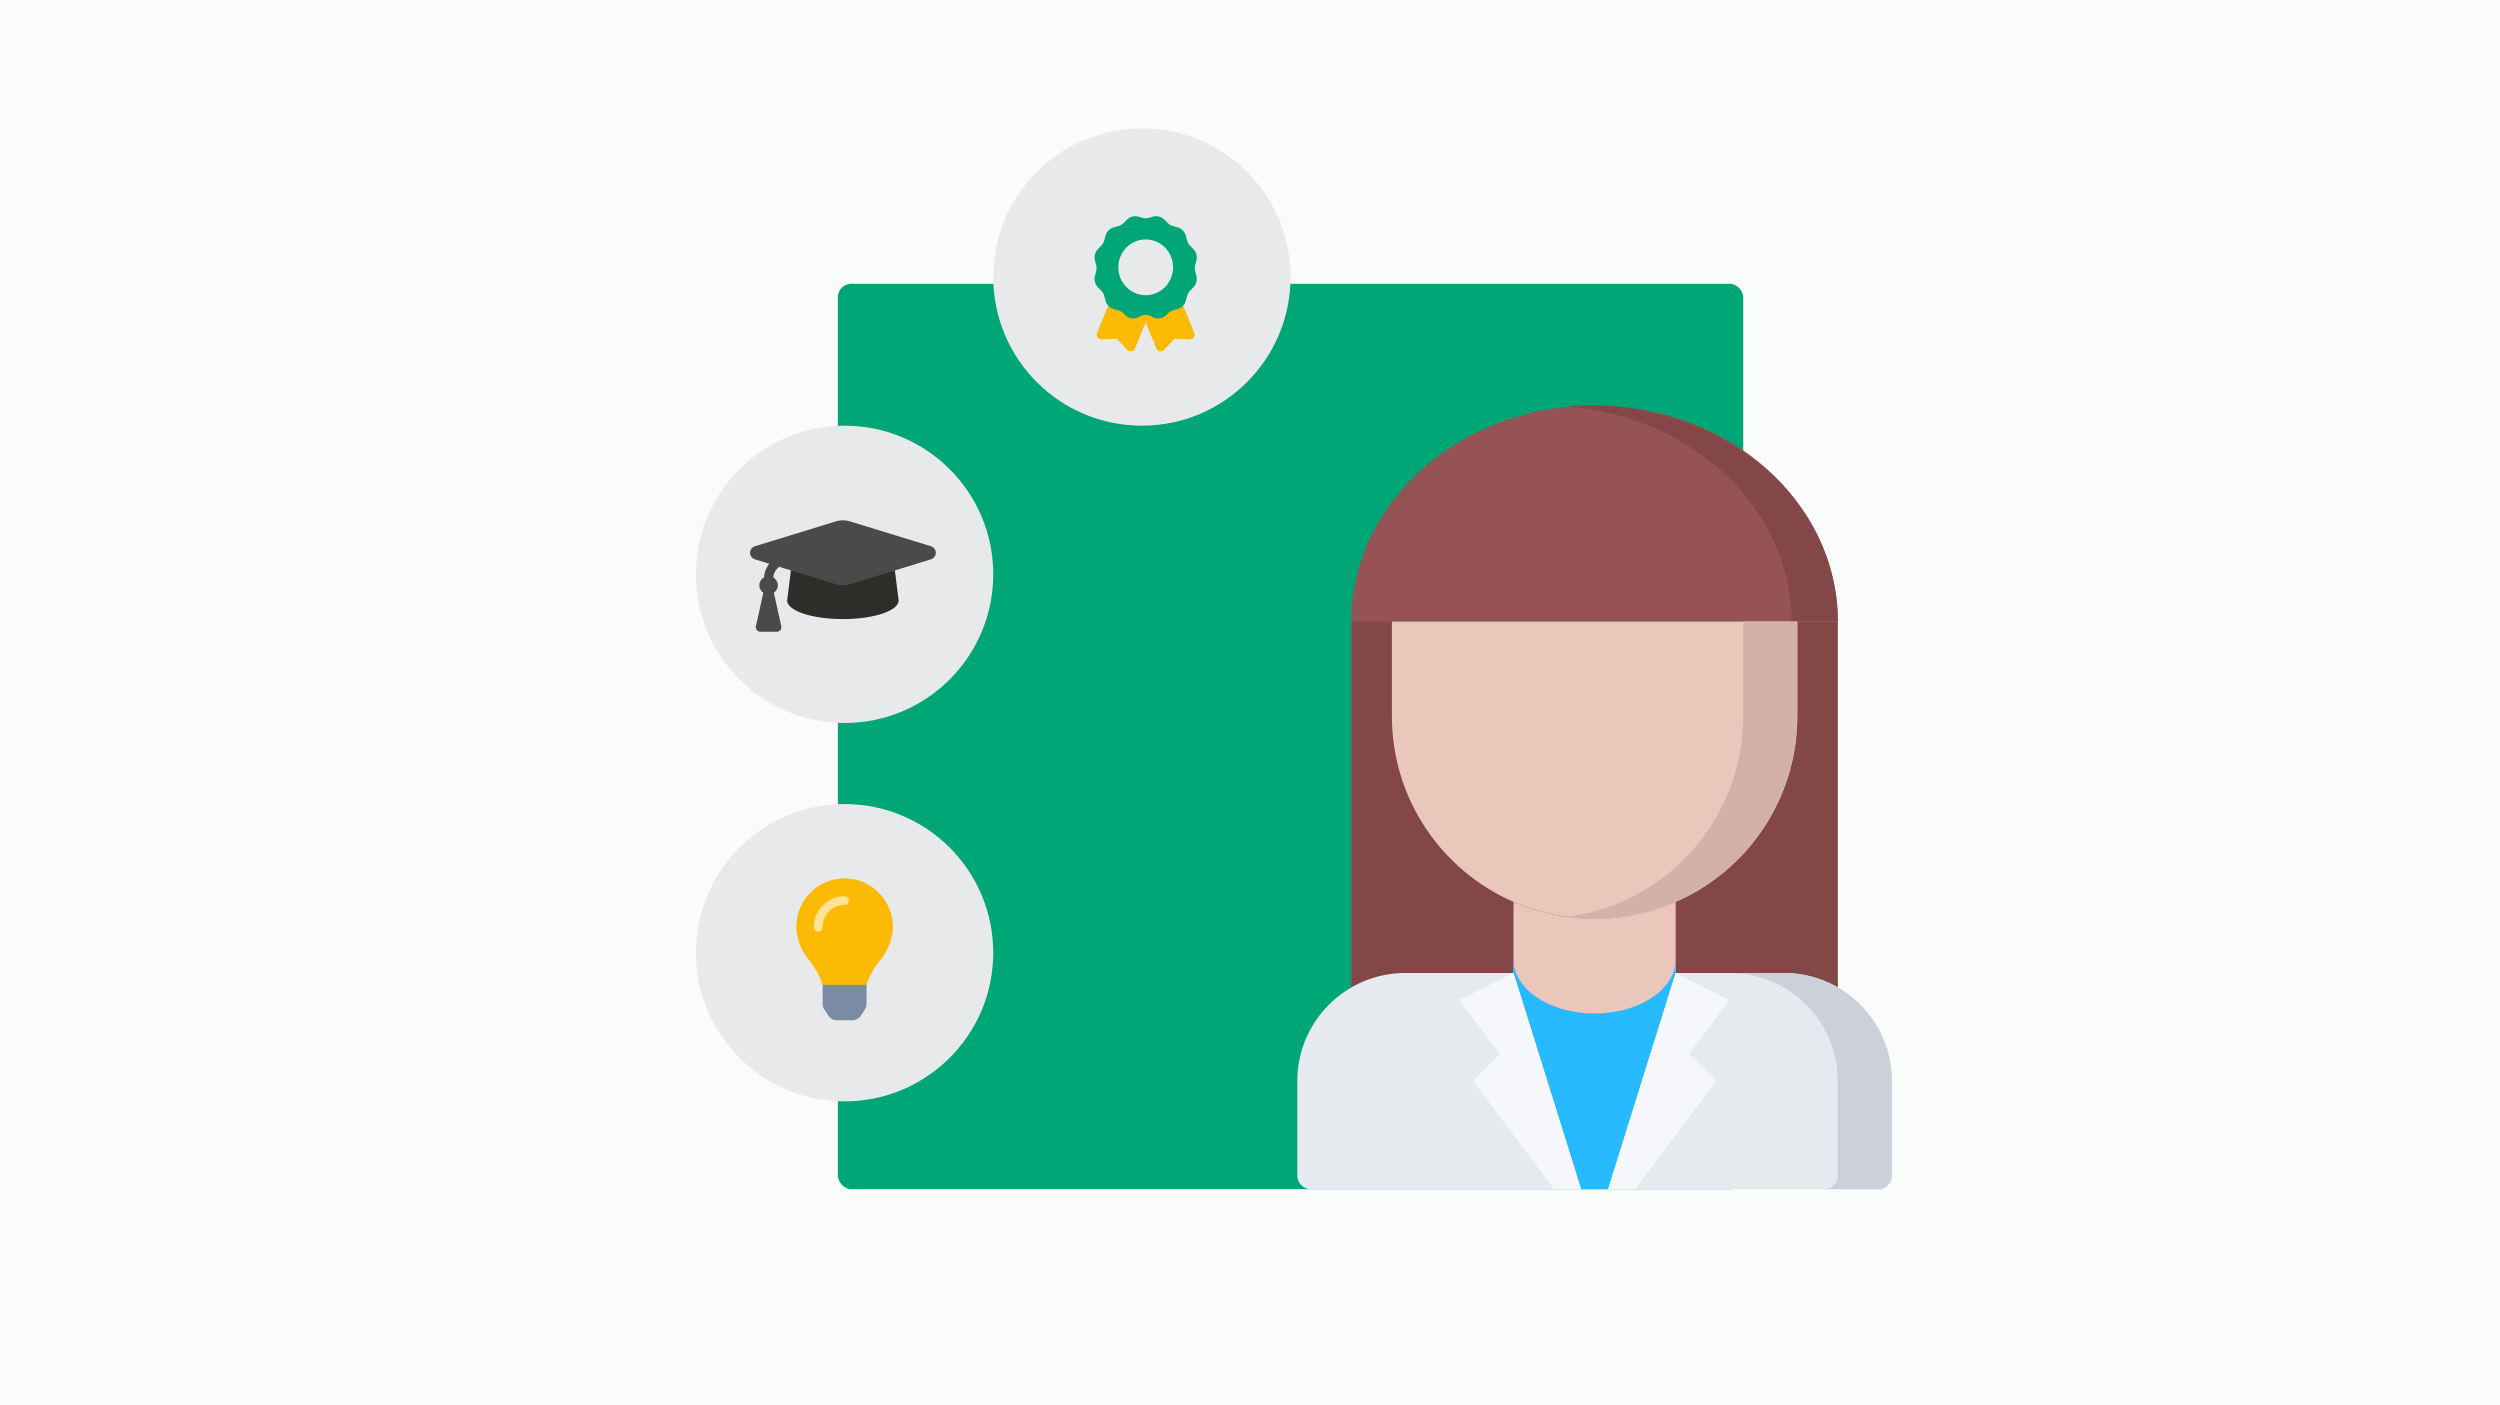<svg height="104" viewBox="0 0 185 104" width="185" xmlns="http://www.w3.org/2000/svg"><g fill="none" fill-rule="evenodd"><path d="m0 0h185v104h-185z" fill="#fafbfb"/><rect fill="#00a676" height="67" rx="1" width="67" x="62" y="21"/><g transform="translate(93 30)"><path d="m25 0c9.945 0 18 7.16 18 16h-3.375-1.125-4.5-4.5-4.5-4.5-4.5-4.5-1.125-3.375c0-8.84 8.055-16 18-16z" fill="#965353" fill-rule="nonzero"/><g fill="#844747"><path d="m7 16h36v41h-36z" fill-rule="evenodd"/><path d="m24.715 0c-.579 0-1.151.029-1.715.076 9.295.757 16.568 7.591 16.568 15.924h.003 3.428c0-8.84-8.182-16-18.285-16z" fill-rule="nonzero"/></g></g><g fill-rule="nonzero" transform="translate(93 46)"><path d="m40 0v6.99c0 6.15-3.7 11.44-9 13.75-1.84.8-3.87 1.25-6 1.25s-4.16-.45-6-1.25c-5.3-2.31-9-7.6-9-13.75v-6.99z" fill="#eac6bb"/><path d="m35.996 0v6.99c0 6.15-3.7 11.44-9 13.75-1.252.545-2.598.911-3.998 1.1.657.088 1.322.15 2.002.15 2.13 0 4.16-.45 6-1.25 5.3-2.31 9-7.6 9-13.75v-6.99z" fill="#d3b1a9"/><path d="m31 20.74v13.25h-12v-13.25c1.84.8 3.87 1.25 6 1.25s4.16-.45 6-1.25z" fill="#eac6bb"/></g><g fill-rule="nonzero" transform="translate(93 65)"><path d="m47 15v7c0 .55-.44 1-1 1h-42c-.55 0-1-.45-1-1v-7c0-4.42 3.58-8 8-8h7 1.034l5.966 15 5.963-15h1.037 7c4.42 0 8 3.58 8 8z" fill="#e6e9ed"/><path d="m39 7h-4.004c4.42 0 8 3.58 8 8v7c0 .55-.44 1-1 1h4.004c.56 0 1-.45 1-1v-7c0-4.42-3.58-8-8-8z" fill="#ccd1d9"/><path d="m31 7-5 16h-2l-5-16v-1c0 2.21 2.69 4 6 4s6-1.79 6-4z" fill="#27baff"/><g fill="#f5f7fa"><path d="m19 7 5 16h-2l-6-8 2-2-3-4z"/><path d="m26 23 5-16 4 2-3 4 2 2-6 8z"/></g></g><g transform="translate(50 58)"><circle cx="12.5" cy="12.5" fill="#e8e9eb" fill-rule="evenodd" r="11"/><g fill-rule="nonzero"><path d="m13.127 17.5c.192 0 .435-.131.541-.293l.347-.527c.056-.092.105-.254.11-.362v-1.786h-3.25l.001 1.786c0.0.109.049.271.109.362l.347.527c.106.162.349.293.541.293z" fill="#798ca3"/><path d="m14.127 14.875c0-.005.001-.01.002-.016.2-.681.725-1.489 1.061-1.875.488-.561.885-1.623.885-2.37v-.005c0-1.997-1.607-3.616-3.586-3.61-2.072.006-3.564 1.702-3.564 3.61v.005c0 .747.396 1.808.885 2.37.336.387.86 1.194 1.061 1.875 0 .006.001.011.002.016z" fill="#fcba04"/><path d="m10.55 10.938c-.179 0-.325-.147-.325-.328.001-1.267 1.021-2.296 2.275-2.297.179 0 .325.147.325.328 0 .181-.146.328-.325.328-.896.001-1.624.736-1.625 1.641 0 .181-.146.328-.325.328z" fill="#ffe293"/></g></g><circle cx="84.5" cy="20.5" fill="#e8e9eb" r="11"/><g fill-rule="nonzero" transform="translate(81 16)"><path d="m2.992 9.786 1.118-2.742c-.233.13-.491.206-.759.206-.419 0-.813-.163-1.109-.459-.187-.187-.089-.134-.54-.255-.204-.055-.384-.16-.546-.286l-.975 2.39c-.094.231.082.483.331.473l1.132-.043.779.822c.172.181.474.125.568-.107z" fill="#fcba04"/><path d="m5.138 9.893.779-.822 1.132.043c.25.009.426-.242.331-.473l-.975-2.39c-.162.126-.342.231-.546.286-.453.121-.353.068-.54.255-.296.296-.69.459-1.109.459-.267 0-.526-.076-.759-.206l1.118 2.742c.094.231.396.288.568.107z" fill="#fcba04"/><path d="m5.307 7.305c.328-.334.366-.305.833-.433.298-.081.532-.319.612-.623.161-.61.119-.536.558-.983.218-.222.304-.547.224-.85-.16-.61-.161-.525 0-1.135.08-.304-.005-.628-.224-.85-.438-.446-.397-.373-.558-.983-.08-.304-.313-.541-.612-.623-.599-.164-.527-.121-.966-.567-.218-.222-.537-.309-.836-.228-.599.163-.515.164-1.115 0-.298-.081-.617.005-.836.228-.438.446-.366.404-.966.567-.298.081-.532.319-.612.623-.16.61-.119.536-.558.983-.218.222-.304.547-.224.85.16.609.161.524 0 1.135-.08.304.005.628.224.851.438.446.397.373.558.983.08.304.313.541.612.623.481.131.517.11.833.433.284.289.727.341 1.069.125.115-.073.32-.133.457-.133.137 0 .341.059.457.133.341.216.784.164 1.068-.125zm-1.525-1.461c-1.119 0-2.027-.924-2.027-2.063 0-1.139.908-2.063 2.027-2.063 1.119 0 2.027.924 2.027 2.063 0 1.139-.908 2.063-2.027 2.063z" fill="#00a676"/></g><g transform="translate(50 30)"><circle cx="12.5" cy="12.5" fill="#e8e9eb" fill-rule="evenodd" r="11"/><g fill-rule="nonzero"><path d="m12.375 15.813c2.278 0 4.125-.616 4.125-1.375l-.305-2.438-3.116.957c-.613.188-1.135.084-1.409 0l-3.116-.957-.305 2.438c0 .759 1.847 1.375 4.125 1.375z" fill="#2d2d2a"/><path d="m7.478 16.75c.22 0 .383-.204.336-.418l-.549-2.468c.176-.125.298-.319.298-.551 0-.249-.139-.457-.336-.577.016-.323.181-.608.445-.789l4.202 1.291c.195.06.568.134 1.005 0l5.993-1.841c.506-.156.506-.824 0-.98l-5.993-1.841c-.327-.1-.679-.1-1.005 0l-5.993 1.841c-.506.155-.506.824 0 .979l1.045.321c-.229.283-.37.629-.384 1.008-.207.119-.353.333-.353.588 0 .232.122.426.298.551l-.549 2.468c-.048.215.116.418.335.418z" fill="#4a4a4a"/></g></g></g></svg>